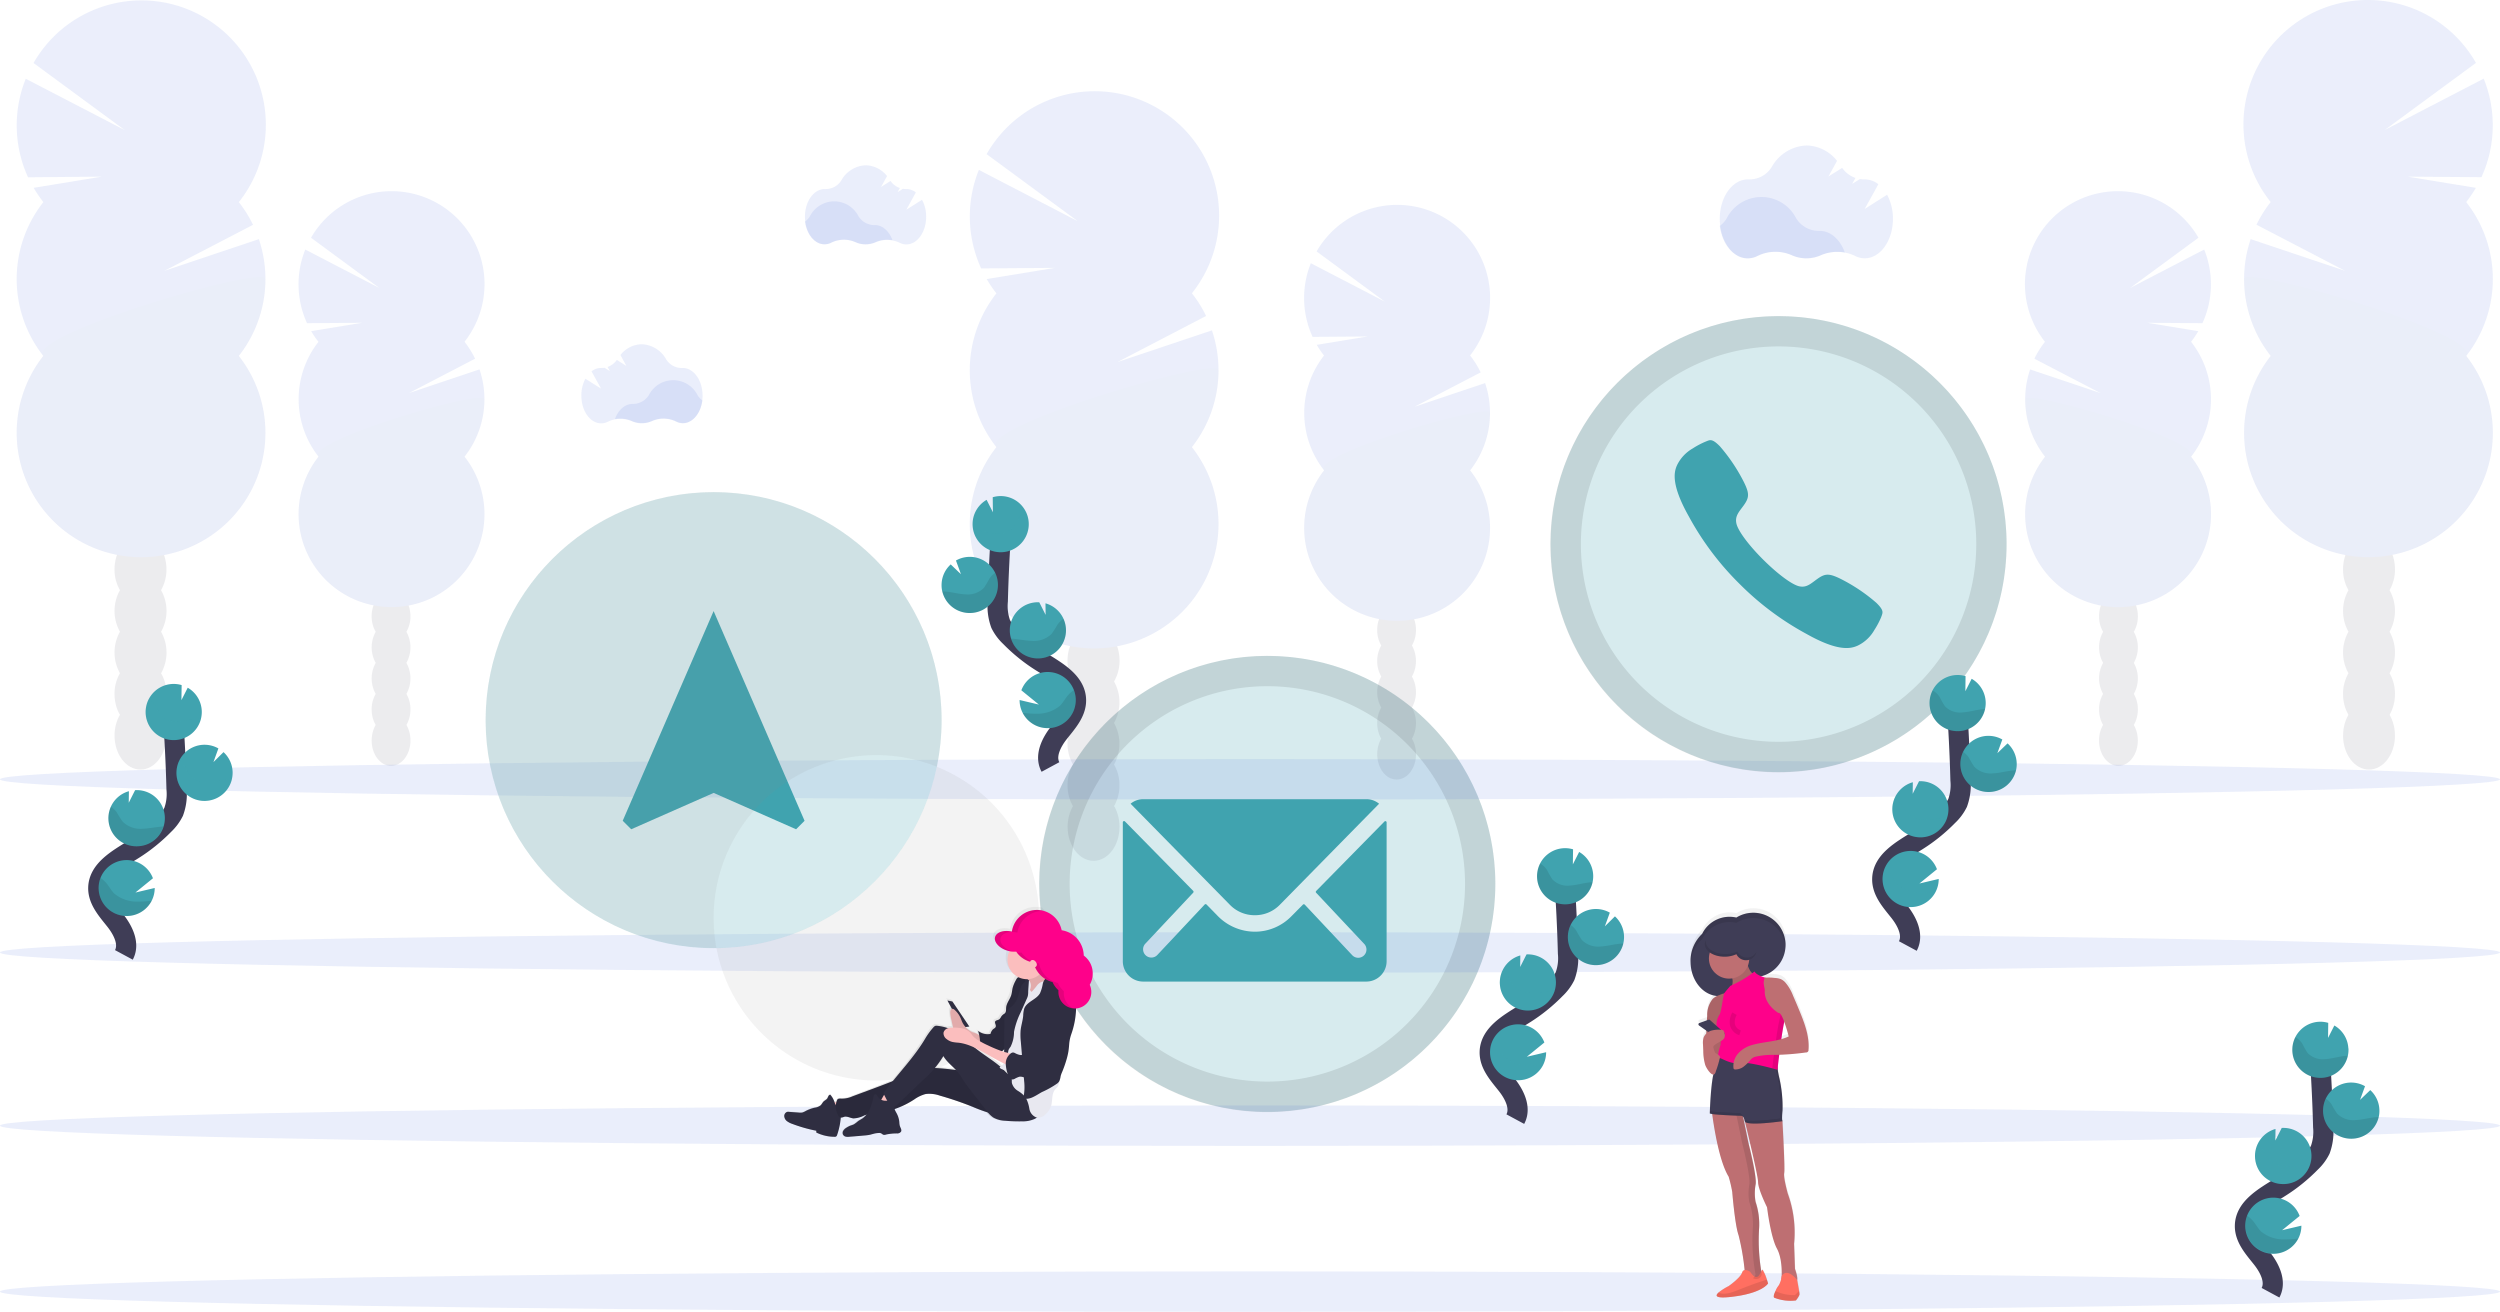 <svg xmlns="http://www.w3.org/2000/svg" xmlns:xlink="http://www.w3.org/1999/xlink" width="496" height="260.264" viewBox="0 0 496 260.264">
  <defs>
    <linearGradient id="linear-gradient" x1="0.5" y1="1" x2="0.5" gradientUnits="objectBoundingBox">
      <stop offset="0" stop-color="gray" stop-opacity="0.251"/>
      <stop offset="0.54" stop-color="gray" stop-opacity="0.122"/>
      <stop offset="1" stop-color="gray" stop-opacity="0.102"/>
    </linearGradient>
    <linearGradient id="linear-gradient-2" x1="0.5" y1="1" x2="0.5" y2="-0.001" xlink:href="#linear-gradient"/>
  </defs>
  <g id="contact_us" transform="translate(0 0.359)">
    <circle id="Ellipse_956" data-name="Ellipse 956" cx="45.237" cy="45.237" r="45.237" transform="translate(206.202 129.768)" fill="#79bcc4" opacity="0.3"/>
    <path id="Path_19213" data-name="Path 19213" d="M776.958,300.86a45.255,45.255,0,1,0,45.233,45.24A45.256,45.256,0,0,0,776.958,300.86Zm0,84.456a39.223,39.223,0,1,1,39.223-39.223,39.223,39.223,0,0,1-39.223,39.223Z" transform="translate(-525.518 -171.088)" opacity="0.1"/>
    <g id="Group_10320" data-name="Group 10320" transform="translate(192.403 17.743)" opacity="0.1">
      <ellipse id="Ellipse_924" data-name="Ellipse 924" cx="5.15" cy="6.743" rx="5.15" ry="6.743" transform="translate(19.41 139.196)" fill="#3f3d56"/>
      <path id="Path_19086" data-name="Path 19086" d="M529.245,447.856a8.146,8.146,0,0,0,1.077-4.123c0-3.725-2.308-6.743-5.155-6.743S520,440.018,520,443.742a8.146,8.146,0,0,0,1.077,4.123,8.422,8.422,0,0,0,0,8.241,8.422,8.422,0,0,0,0,8.241A8.119,8.119,0,0,0,520,468.47c0,3.72,2.308,6.743,5.15,6.743s5.155-3.023,5.155-6.743a8.12,8.12,0,0,0-1.077-4.123,8.422,8.422,0,0,0,0-8.241,8.422,8.422,0,0,0,0-8.241Z" transform="translate(-500.607 -330.767)" fill="#3f3d56"/>
      <ellipse id="Ellipse_925" data-name="Ellipse 925" cx="5.15" cy="6.743" rx="5.15" ry="6.743" transform="translate(19.41 97.991)" fill="#3f3d56"/>
      <ellipse id="Ellipse_926" data-name="Ellipse 926" cx="5.15" cy="6.743" rx="5.15" ry="6.743" transform="translate(19.41 89.75)" fill="#3f3d56"/>
      <path id="Path_19087" data-name="Path 19087" d="M482.431,242.362a24.021,24.021,0,0,1-1.919-2.824l13.531-2.222-14.636.109a24.719,24.719,0,0,1-.453-19.55l19.636,10.187-18.1-13.314a24.678,24.678,0,1,1,40.73,27.606,24.686,24.686,0,0,1,2.815,4.5L506.461,256l18.731-6.286a24.678,24.678,0,0,1-3.978,23.171,24.673,24.673,0,1,1-38.784,0,24.673,24.673,0,0,1,0-30.511Z" transform="translate(-477.149 -202.271)" fill="#2f55d4"/>
      <path id="Path_19088" data-name="Path 19088" d="M526.5,324.13a24.56,24.56,0,0,1-5.281,15.256,24.673,24.673,0,1,1-38.784,0C479.123,335.186,526.5,321.36,526.5,324.13Z" transform="translate(-477.149 -268.783)" opacity="0.1"/>
    </g>
    <g id="Group_10321" data-name="Group 10321" transform="translate(258.735 40.295)" opacity="0.1">
      <ellipse id="Ellipse_927" data-name="Ellipse 927" cx="3.851" cy="5.037" rx="3.851" ry="5.037" transform="translate(14.504 103.932)" fill="#3f3d56"/>
      <path id="Path_19089" data-name="Path 19089" d="M662.656,435.439a6.077,6.077,0,0,0,.8-3.077c0-2.783-1.724-5.041-3.847-5.041s-3.851,2.263-3.851,5.041a6.033,6.033,0,0,0,.806,3.077,6.291,6.291,0,0,0,0,6.159,6.291,6.291,0,0,0,0,6.159,6.032,6.032,0,0,0-.805,3.077c0,2.783,1.724,5.041,3.851,5.041s3.847-2.263,3.847-5.041a6.077,6.077,0,0,0-.8-3.077,6.336,6.336,0,0,0,0-6.159A6.336,6.336,0,0,0,662.656,435.439Z" transform="translate(-641.26 -348.025)" fill="#3f3d56"/>
      <ellipse id="Ellipse_928" data-name="Ellipse 928" cx="3.851" cy="5.037" rx="3.851" ry="5.037" transform="translate(14.504 73.14)" fill="#3f3d56"/>
      <ellipse id="Ellipse_929" data-name="Ellipse 929" cx="3.851" cy="5.037" rx="3.851" ry="5.037" transform="translate(14.504 66.981)" fill="#3f3d56"/>
      <path id="Path_19090" data-name="Path 19090" d="M627.666,281.975a17.652,17.652,0,0,1-1.435-2.109l10.115-1.661-10.938.081a18.482,18.482,0,0,1-.353-14.613l14.676,7.617L626.2,261.334a18.442,18.442,0,1,1,30.452,20.637,18.644,18.644,0,0,1,2.1,3.363l-13.124,6.82,14-4.7a18.446,18.446,0,0,1-2.973,17.315,18.437,18.437,0,1,1-28.964,0,18.437,18.437,0,0,1,0-22.8Z" transform="translate(-623.72 -252.103)" fill="#2f55d4"/>
      <path id="Path_19091" data-name="Path 19091" d="M660.6,342.972a18.36,18.36,0,0,1-3.946,11.4,18.437,18.437,0,1,1-28.964,0C625.215,351.235,660.6,340.9,660.6,342.972Z" transform="translate(-623.731 -301.7)" opacity="0.1"/>
    </g>
    <g id="Group_10322" data-name="Group 10322" transform="translate(445.106 -0.359)" opacity="0.1">
      <ellipse id="Ellipse_930" data-name="Ellipse 930" cx="5.15" cy="6.743" rx="5.15" ry="6.743" transform="translate(19.758 139.196)" fill="#3f3d56"/>
      <path id="Path_19092" data-name="Path 19092" d="M1080.267,407.856a8.146,8.146,0,0,1-1.077-4.123c0-3.725,2.308-6.743,5.155-6.743s5.15,3.019,5.15,6.743a8.145,8.145,0,0,1-1.077,4.123,8.422,8.422,0,0,1,0,8.241,8.422,8.422,0,0,1,0,8.241,8.119,8.119,0,0,1,1.077,4.123c0,3.72-2.308,6.743-5.15,6.743s-5.155-3.023-5.155-6.743a8.119,8.119,0,0,1,1.077-4.123,8.422,8.422,0,0,1,0-8.241A8.422,8.422,0,0,1,1080.267,407.856Z" transform="translate(-1059.436 -290.767)" fill="#3f3d56"/>
      <ellipse id="Ellipse_931" data-name="Ellipse 931" cx="5.15" cy="6.743" rx="5.15" ry="6.743" transform="translate(19.758 97.991)" fill="#3f3d56"/>
      <ellipse id="Ellipse_932" data-name="Ellipse 932" cx="5.15" cy="6.743" rx="5.15" ry="6.743" transform="translate(19.758 89.75)" fill="#3f3d56"/>
      <path id="Path_19093" data-name="Path 19093" d="M1079.728,202.363a24.013,24.013,0,0,0,1.919-2.824l-13.531-2.222,14.636.109a24.719,24.719,0,0,0,.452-19.55l-19.636,10.187,18.1-13.314a24.678,24.678,0,1,0-40.73,27.606,24.685,24.685,0,0,0-2.815,4.5L1055.7,216l-18.731-6.286a24.677,24.677,0,0,0,3.978,23.171,24.673,24.673,0,1,0,38.784,0,24.673,24.673,0,0,0,0-30.511Z" transform="translate(-1035.541 -162.271)" fill="#2f55d4"/>
      <path id="Path_19094" data-name="Path 19094" d="M1035.81,284.13a24.56,24.56,0,0,0,5.281,15.256,24.673,24.673,0,1,0,38.784,0C1083.183,295.186,1035.81,281.36,1035.81,284.13Z" transform="translate(-1035.688 -228.783)" opacity="0.1"/>
    </g>
    <g id="Group_10323" data-name="Group 10323" transform="translate(401.758 37.58)" opacity="0.1">
      <ellipse id="Ellipse_933" data-name="Ellipse 933" cx="3.851" cy="5.037" rx="3.851" ry="5.037" transform="translate(14.687 103.932)" fill="#3f3d56"/>
      <path id="Path_19095" data-name="Path 19095" d="M973.031,429.439a6.077,6.077,0,0,1-.8-3.077c0-2.783,1.724-5.041,3.847-5.041s3.851,2.263,3.851,5.041a6.033,6.033,0,0,1-.806,3.077,6.29,6.29,0,0,1,0,6.159,6.29,6.29,0,0,1,0,6.159,6.033,6.033,0,0,1,.806,3.077c0,2.783-1.724,5.042-3.851,5.042s-3.847-2.263-3.847-5.042a6.077,6.077,0,0,1,.8-3.077,6.336,6.336,0,0,1,0-6.159A6.336,6.336,0,0,1,973.031,429.439Z" transform="translate(-957.534 -342.025)" fill="#3f3d56"/>
      <ellipse id="Ellipse_934" data-name="Ellipse 934" cx="3.851" cy="5.037" rx="3.851" ry="5.037" transform="translate(14.687 73.141)" fill="#3f3d56"/>
      <ellipse id="Ellipse_935" data-name="Ellipse 935" cx="3.851" cy="5.037" rx="3.851" ry="5.037" transform="translate(14.687 66.981)" fill="#3f3d56"/>
      <path id="Path_19096" data-name="Path 19096" d="M972.7,275.975a17.655,17.655,0,0,0,1.435-2.109l-10.115-1.661,10.938.081a18.482,18.482,0,0,0,.353-14.613l-14.676,7.617,13.536-9.956a18.442,18.442,0,1,0-30.452,20.636,18.644,18.644,0,0,0-2.1,3.362l13.124,6.82-13.97-4.693a18.446,18.446,0,0,0,2.973,17.315,18.437,18.437,0,1,0,28.963,0,18.437,18.437,0,0,0,0-22.8Z" transform="translate(-939.756 -246.103)" fill="#2f55d4"/>
      <path id="Path_19097" data-name="Path 19097" d="M939.789,336.972a18.36,18.36,0,0,0,3.946,11.4,18.437,18.437,0,1,0,28.963,0C975.178,345.235,939.789,334.9,939.789,336.972Z" transform="translate(-939.769 -295.7)" opacity="0.1"/>
    </g>
    <g id="Group_10324" data-name="Group 10324" transform="translate(3.308 -0.283)" opacity="0.1">
      <ellipse id="Ellipse_936" data-name="Ellipse 936" cx="5.15" cy="6.743" rx="5.15" ry="6.743" transform="translate(19.415 139.12)" fill="#3f3d56"/>
      <path id="Path_19098" data-name="Path 19098" d="M111.432,407.856a8.146,8.146,0,0,0,1.077-4.123c0-3.725-2.308-6.743-5.15-6.743s-5.15,3.019-5.15,6.743a8.146,8.146,0,0,0,1.073,4.123,8.449,8.449,0,0,0,0,8.241,8.449,8.449,0,0,0,0,8.241,8.114,8.114,0,0,0-1.073,4.123c0,3.72,2.3,6.743,5.15,6.743s5.164-3.014,5.164-6.734a8.119,8.119,0,0,0-1.077-4.123,8.422,8.422,0,0,0,0-8.241,8.422,8.422,0,0,0,0-8.241Z" transform="translate(-82.794 -290.843)" fill="#3f3d56"/>
      <ellipse id="Ellipse_937" data-name="Ellipse 937" cx="5.15" cy="6.743" rx="5.15" ry="6.743" transform="translate(19.415 97.915)" fill="#3f3d56"/>
      <ellipse id="Ellipse_938" data-name="Ellipse 938" cx="5.15" cy="6.743" rx="5.15" ry="6.743" transform="translate(19.415 89.674)" fill="#3f3d56"/>
      <path id="Path_19099" data-name="Path 19099" d="M64.6,202.454a24.585,24.585,0,0,1-1.919-2.824l13.536-2.222-14.649.131a24.719,24.719,0,0,1-.453-19.55l19.641,10.187-18.1-13.314a24.673,24.673,0,1,1,40.73,27.606,24.682,24.682,0,0,1,2.815,4.5l-17.577,9.128,18.736-6.286a24.7,24.7,0,0,1-3.982,23.171,24.673,24.673,0,1,1-38.784,0,24.673,24.673,0,0,1,0-30.511Z" transform="translate(-59.309 -162.439)" fill="#2f55d4"/>
      <path id="Path_19100" data-name="Path 19100" d="M108.656,284.13a24.56,24.56,0,0,1-5.281,15.256,24.673,24.673,0,1,1-38.784,0C61.283,295.186,108.656,281.36,108.656,284.13Z" transform="translate(-59.309 -228.859)" opacity="0.1"/>
    </g>
    <g id="Group_10325" data-name="Group 10325" transform="translate(59.231 37.58)" opacity="0.1">
      <ellipse id="Ellipse_939" data-name="Ellipse 939" cx="3.851" cy="5.037" rx="3.851" ry="5.037" transform="translate(14.504 103.932)" fill="#3f3d56"/>
      <path id="Path_19101" data-name="Path 19101" d="M221.827,429.439a6.078,6.078,0,0,0,.8-3.077c0-2.783-1.72-5.041-3.847-5.041s-3.851,2.263-3.851,5.041a6.078,6.078,0,0,0,.806,3.077,6.291,6.291,0,0,0,0,6.159,6.291,6.291,0,0,0,0,6.159,6.078,6.078,0,0,0-.806,3.077c0,2.783,1.724,5.041,3.851,5.041s3.847-2.263,3.847-5.042a6.078,6.078,0,0,0-.8-3.077,6.336,6.336,0,0,0,0-6.159,6.336,6.336,0,0,0,0-6.159Z" transform="translate(-200.425 -342.025)" fill="#3f3d56"/>
      <ellipse id="Ellipse_940" data-name="Ellipse 940" cx="3.851" cy="5.037" rx="3.851" ry="5.037" transform="translate(14.504 73.141)" fill="#3f3d56"/>
      <ellipse id="Ellipse_941" data-name="Ellipse 941" cx="3.851" cy="5.037" rx="3.851" ry="5.037" transform="translate(14.504 66.981)" fill="#3f3d56"/>
      <path id="Path_19102" data-name="Path 19102" d="M186.826,275.975a18.2,18.2,0,0,1-1.435-2.109l10.115-1.661-10.938.081a18.482,18.482,0,0,1-.353-14.613l14.676,7.616-13.536-9.956a18.442,18.442,0,1,1,30.452,20.636,18.156,18.156,0,0,1,2.1,3.362l-13.124,6.82,14-4.7a18.446,18.446,0,0,1-2.973,17.315,18.437,18.437,0,1,1-28.964,0,18.437,18.437,0,0,1,0-22.8Z" transform="translate(-182.88 -246.103)" fill="#2f55d4"/>
      <path id="Path_19103" data-name="Path 19103" d="M219.765,336.972a18.36,18.36,0,0,1-3.946,11.4,18.437,18.437,0,1,1-28.963,0C184.366,345.235,219.765,334.9,219.765,336.972Z" transform="translate(-182.891 -295.7)" opacity="0.1"/>
    </g>
    <ellipse id="Ellipse_942" data-name="Ellipse 942" cx="248" cy="4.01" rx="248" ry="4.01" transform="translate(0 218.962)" fill="#2f55d4" opacity="0.1"/>
    <ellipse id="Ellipse_943" data-name="Ellipse 943" cx="248" cy="4.01" rx="248" ry="4.01" transform="translate(0 251.886)" fill="#2f55d4" opacity="0.1"/>
    <ellipse id="Ellipse_944" data-name="Ellipse 944" cx="248" cy="4.01" rx="248" ry="4.01" transform="translate(0 150.251)" fill="#2f55d4" opacity="0.1"/>
    <ellipse id="Ellipse_945" data-name="Ellipse 945" cx="248" cy="4.01" rx="248" ry="4.01" transform="translate(0 184.604)" fill="#2f55d4" opacity="0.1"/>
    <path id="Path_19104" data-name="Path 19104" d="M830.774,259.664a8.281,8.281,0,0,0-4.8.525,7.083,7.083,0,0,1-5.766,0,8.092,8.092,0,0,0-6.788.131,4.181,4.181,0,0,1-1.951.489c-2.752,0-5.037-2.77-5.512-6.422a5.376,5.376,0,0,0,1.358-1.48,7.724,7.724,0,0,1,13.789-.05,5.286,5.286,0,0,0,4.566,2.507h.072C827.959,255.342,829.855,257.1,830.774,259.664Z" transform="translate(-464.752 -209.912)" fill="#2f55d4" opacity="0.1"/>
    <path id="Path_19105" data-name="Path 19105" d="M839.139,235.831l-4.444,2.815,2.715-4.906a4.39,4.39,0,0,0-2.688-.955h-.072a5.138,5.138,0,0,1-.905-.068l-1.53.955.647-1.177a5.335,5.335,0,0,1-2.638-2l-2.715,1.711,1.7-3.1a7.886,7.886,0,0,0-6.037-3.05,8.281,8.281,0,0,0-6.915,4.263,5.164,5.164,0,0,1-4.566,2.462h-.149c-3.1,0-5.6,3.507-5.6,7.834s2.507,7.838,5.6,7.838a4.25,4.25,0,0,0,1.951-.489,8.083,8.083,0,0,1,6.788-.136,7.037,7.037,0,0,0,5.766,0,8.11,8.11,0,0,1,6.725.131,4.209,4.209,0,0,0,1.928.48c3.1,0,5.6-3.512,5.6-7.838A9.925,9.925,0,0,0,839.139,235.831Z" transform="translate(-464.741 -197.551)" fill="#2f55d4" opacity="0.1"/>
    <path id="Path_19106" data-name="Path 19106" d="M422.26,258.256a5.811,5.811,0,0,0-3.362.367,4.942,4.942,0,0,1-4.032,0,5.648,5.648,0,0,0-4.747.1,3,3,0,0,1-1.358.339c-1.923,0-3.525-1.937-3.86-4.494a3.766,3.766,0,0,0,.964-1.036,5.408,5.408,0,0,1,9.653-.036,3.707,3.707,0,0,0,3.2,1.756h.05C420.287,255.238,421.613,256.468,422.26,258.256Z" transform="translate(-245.193 -210.952)" fill="#2f55d4" opacity="0.1"/>
    <path id="Path_19107" data-name="Path 19107" d="M428.11,241.583,425,243.556l1.887-3.435a3.055,3.055,0,0,0-1.878-.67h-.054a3.39,3.39,0,0,1-.643-.05l-1.054.67.453-.824a3.756,3.756,0,0,1-1.846-1.4l-1.887,1.195,1.195-2.163a5.526,5.526,0,0,0-4.227-2.141,5.789,5.789,0,0,0-4.838,2.987,3.62,3.62,0,0,1-3.2,1.724h-.1c-2.168,0-3.924,2.453-3.924,5.485s1.756,5.485,3.924,5.485a2.942,2.942,0,0,0,1.358-.344,5.657,5.657,0,0,1,4.743-.091,4.861,4.861,0,0,0,4.037.027,5.675,5.675,0,0,1,4.707.09,2.933,2.933,0,0,0,1.358.335c2.163,0,3.919-2.457,3.919-5.485A6.938,6.938,0,0,0,428.11,241.583Z" transform="translate(-245.182 -202.303)" fill="#2f55d4" opacity="0.1"/>
    <path id="Path_19108" data-name="Path 19108" d="M321.59,336.666a5.8,5.8,0,0,1,3.358.367,4.951,4.951,0,0,0,4.037,0,5.666,5.666,0,0,1,4.747.091,2.927,2.927,0,0,0,1.358.344c1.923,0,3.525-1.941,3.856-4.5a3.688,3.688,0,0,1-.959-1.036,5.413,5.413,0,0,0-9.658-.032,3.707,3.707,0,0,1-3.2,1.756h-.05C323.559,333.666,322.228,334.892,321.59,336.666Z" transform="translate(-199.586 -253.878)" fill="#2f55d4" opacity="0.1"/>
    <path id="Path_19109" data-name="Path 19109" d="M307.66,320.028,310.773,322l-1.892-3.43a3.073,3.073,0,0,1,1.883-.674h.05a3.854,3.854,0,0,0,.647-.045l1.054.665-.453-.819a3.752,3.752,0,0,0,1.842-1.4l1.887,1.195-1.177-2.168a5.521,5.521,0,0,1,4.227-2.136,5.794,5.794,0,0,1,4.838,2.987,3.621,3.621,0,0,0,3.2,1.724h.109c2.163,0,3.919,2.457,3.919,5.485s-1.756,5.485-3.919,5.485a2.938,2.938,0,0,1-1.358-.339,5.648,5.648,0,0,0-4.747-.1,4.915,4.915,0,0,1-2.027.453,4.978,4.978,0,0,1-2.009-.425,5.666,5.666,0,0,0-4.7.09,2.932,2.932,0,0,1-1.358.335c-2.168,0-3.924-2.453-3.924-5.485a6.988,6.988,0,0,1,.8-3.376Z" transform="translate(-191.52 -245.25)" fill="#2f55d4" opacity="0.1"/>
    <path id="Path_19110" data-name="Path 19110" d="M710.167,594.6c1.181-2.19-.158-4.87-1.7-6.82s-3.421-3.983-3.381-6.467c.059-3.571,3.851-5.684,6.879-7.576a33.625,33.625,0,0,0,6.177-4.978,9.109,9.109,0,0,0,1.9-2.543,10.287,10.287,0,0,0,.57-4.526q-.195-7.644-.756-15.278" transform="translate(-409.53 -372.925)" fill="none" stroke="#3f3d56" stroke-miterlimit="10" stroke-width="4"/>
    <path id="Path_19111" data-name="Path 19111" d="M736.979,539.422a5.571,5.571,0,0,0-2.783-4.566l-1.249,2.466.041-2.987a5.571,5.571,0,1,0,3.992,5.087Z" transform="translate(-420.892 -366.19)" fill="#40a3af"/>
    <path id="Path_19112" data-name="Path 19112" d="M715.758,619.406a5.571,5.571,0,0,1-10.517-2.263,5.431,5.431,0,0,1,.362-2.263,5.575,5.575,0,0,1,10.409.059l-3.48,2.833,3.829-.905A5.539,5.539,0,0,1,715.758,619.406Z" transform="translate(-409.609 -408.467)" fill="#40a3af"/>
    <path id="Path_19113" data-name="Path 19113" d="M715.353,591.8a5.571,5.571,0,0,1-1.765-10.929l-.032,2.294,1.263-2.5h0a5.572,5.572,0,0,1,.521,11.133Z" transform="translate(-411.956 -391.673)" fill="#40a3af"/>
    <path id="Path_19114" data-name="Path 19114" d="M745.213,571.911a5.571,5.571,0,1,1,2.462-10.409l-.982,2.715,2-1.982a5.571,5.571,0,0,1-3.5,9.671Z" transform="translate(-428.289 -380.79)" fill="#40a3af"/>
    <path id="Path_19115" data-name="Path 19115" d="M736.217,544.6c-1.285.14-2.534.539-3.829.62a4.143,4.143,0,0,1-3.521-1.231,17.865,17.865,0,0,1-1.032-1.81,3.965,3.965,0,0,0-1.4-1.321,5.571,5.571,0,1,0,10.409,3.7C736.638,544.566,736.426,544.58,736.217,544.6Z" transform="translate(-420.882 -369.887)" opacity="0.1"/>
    <path id="Path_19116" data-name="Path 19116" d="M745.242,575.767a5.571,5.571,0,0,1-5.3-7.947,4.123,4.123,0,0,1,1.118,1.122,18.88,18.88,0,0,0,1.1,1.842,4.545,4.545,0,0,0,3.7,1.29c1.344-.068,2.643-.453,3.982-.566.186,0,.371-.027.561-.032A5.571,5.571,0,0,1,745.242,575.767Z" transform="translate(-428.318 -384.646)" opacity="0.1"/>
    <path id="Path_19117" data-name="Path 19117" d="M715.356,595.783a5.571,5.571,0,0,1-5.345-7.843,4.526,4.526,0,0,1,1.181,1.131,18.654,18.654,0,0,0,1.208,1.878,5.045,5.045,0,0,0,3.942,1.358c1.421-.059,2.715-.367,4.073-.453a5.58,5.58,0,0,1-5.06,3.928Z" transform="translate(-411.958 -395.66)" fill="#40a3af" opacity="0.1"/>
    <path id="Path_19118" data-name="Path 19118" d="M715.758,623.7a5.571,5.571,0,0,1-10.517-2.263,5.431,5.431,0,0,1,.362-2.263,5.562,5.562,0,0,1,1.222,1.091c.529.643.878,1.358,1.493,1.978a6.962,6.962,0,0,0,4.612,1.62,23.4,23.4,0,0,0,2.828-.163Z" transform="translate(-409.609 -412.757)" fill="#40a3af" opacity="0.1"/>
    <path id="Path_19119" data-name="Path 19119" d="M100.167,522.6c1.181-2.19-.158-4.869-1.7-6.82s-3.421-3.992-3.381-6.467c.059-3.571,3.851-5.684,6.879-7.576a33.625,33.625,0,0,0,6.177-4.978,9.111,9.111,0,0,0,1.9-2.543,10.286,10.286,0,0,0,.57-4.526q-.2-7.644-.756-15.278" transform="translate(-75.589 -333.509)" fill="none" stroke="#3f3d56" stroke-miterlimit="10" stroke-width="4"/>
    <path id="Path_19120" data-name="Path 19120" d="M126.979,467.422a5.571,5.571,0,0,0-2.783-4.566l-1.249,2.466.041-2.987a5.571,5.571,0,1,0,3.992,5.087Z" transform="translate(-86.951 -326.774)" fill="#40a3af"/>
    <path id="Path_19121" data-name="Path 19121" d="M105.758,547.406a5.571,5.571,0,0,1-10.517-2.263,5.431,5.431,0,0,1,.362-2.263,5.575,5.575,0,0,1,10.409.059l-3.48,2.833,3.829-.905A5.539,5.539,0,0,1,105.758,547.406Z" transform="translate(-75.667 -369.051)" fill="#40a3af"/>
    <path id="Path_19122" data-name="Path 19122" d="M105.353,519.8a5.571,5.571,0,0,1-1.765-10.929l-.032,2.294,1.263-2.5h0a5.573,5.573,0,1,1,.52,11.133Z" transform="translate(-78.014 -352.257)" fill="#40a3af"/>
    <path id="Path_19123" data-name="Path 19123" d="M135.213,499.911a5.571,5.571,0,1,1,2.462-10.409l-.982,2.715,2-1.982a5.571,5.571,0,0,1-3.5,9.671Z" transform="translate(-94.347 -341.374)" fill="#40a3af"/>
    <path id="Path_19124" data-name="Path 19124" d="M126.217,472.6c-1.285.14-2.534.539-3.829.62a4.142,4.142,0,0,1-3.521-1.231,17.864,17.864,0,0,1-1.032-1.81,3.964,3.964,0,0,0-1.4-1.321,5.571,5.571,0,1,0,10.409,3.7C126.638,472.566,126.426,472.58,126.217,472.6Z" transform="translate(-86.94 -330.471)" fill="#40a3af" opacity="0.1"/>
    <path id="Path_19125" data-name="Path 19125" d="M135.242,503.767a5.571,5.571,0,0,1-5.3-7.947,4.123,4.123,0,0,1,1.118,1.122,18.882,18.882,0,0,0,1.1,1.842,4.545,4.545,0,0,0,3.7,1.29c1.344-.068,2.643-.453,3.982-.566.186,0,.371-.027.561-.032A5.571,5.571,0,0,1,135.242,503.767Z" transform="translate(-94.377 -345.23)" fill="#40a3af" opacity="0.1"/>
    <path id="Path_19126" data-name="Path 19126" d="M105.356,523.783a5.571,5.571,0,0,1-5.345-7.843,4.525,4.525,0,0,1,1.181,1.131,18.663,18.663,0,0,0,1.208,1.878,5.045,5.045,0,0,0,3.942,1.358c1.421-.059,2.715-.367,4.073-.453A5.58,5.58,0,0,1,105.356,523.783Z" transform="translate(-78.017 -356.244)" opacity="0.1"/>
    <path id="Path_19127" data-name="Path 19127" d="M105.758,551.7a5.571,5.571,0,0,1-10.517-2.263,5.431,5.431,0,0,1,.362-2.263,5.563,5.563,0,0,1,1.222,1.091c.529.643.878,1.358,1.493,1.978a6.962,6.962,0,0,0,4.612,1.62A23.4,23.4,0,0,0,105.758,551.7Z" transform="translate(-75.667 -373.341)" opacity="0.1"/>
    <path id="Path_19128" data-name="Path 19128" d="M499.867,440.239c-1.181-2.186.158-4.865,1.7-6.815s3.417-3.982,3.376-6.467c-.054-3.575-3.847-5.684-6.879-7.576a33.49,33.49,0,0,1-6.173-4.978,8.951,8.951,0,0,1-1.9-2.539,10.429,10.429,0,0,1-.57-4.526q.2-7.644.756-15.278" transform="translate(-291.457 -288.427)" fill="none" stroke="#3f3d56" stroke-miterlimit="10" stroke-width="4"/>
    <path id="Path_19129" data-name="Path 19129" d="M478.383,385.062a5.567,5.567,0,0,1,2.779-4.566l1.249,2.466-.036-2.987a5.71,5.71,0,0,1,1.833-.222,5.571,5.571,0,1,1-5.824,5.308Z" transform="translate(-285.418 -281.687)" fill="#40a3af"/>
    <path id="Path_19130" data-name="Path 19130" d="M499.6,464.991a5.571,5.571,0,1,0-.267-4.485l3.48,2.833-3.829-.905A5.54,5.54,0,0,0,499.6,464.991Z" transform="translate(-296.697 -323.909)" fill="#40a3af"/>
    <path id="Path_19131" data-name="Path 19131" d="M500,437.435a5.571,5.571,0,0,0,1.77-10.929l.027,2.294-1.263-2.5h0a5.571,5.571,0,0,0-5.838,5.29,5.5,5.5,0,0,0,.24,1.9A5.566,5.566,0,0,0,500,437.435Z" transform="translate(-294.346 -307.168)" fill="#40a3af"/>
    <path id="Path_19132" data-name="Path 19132" d="M470.1,417.531a5.571,5.571,0,1,0-2.466-10.409l.987,2.715-2.027-1.941a5.526,5.526,0,0,0-1.81,3.847,5.389,5.389,0,0,0,.14,1.534,5.566,5.566,0,0,0,5.177,4.254Z" transform="translate(-277.971 -296.275)" fill="#40a3af"/>
    <path id="Path_19133" data-name="Path 19133" d="M479.294,390.243c1.285.14,2.534.539,3.824.62a4.161,4.161,0,0,0,3.525-1.231,17.834,17.834,0,0,0,1.027-1.81,3.978,3.978,0,0,1,1.407-1.321,5.571,5.571,0,1,1-10.409,3.7C478.874,390.2,479.082,390.22,479.294,390.243Z" transform="translate(-285.578 -285.383)" fill="#40a3af" opacity="0.1"/>
    <path id="Path_19134" data-name="Path 19134" d="M470.294,421.387a5.575,5.575,0,0,0,5.3-7.947,4.143,4.143,0,0,0-1.122,1.122,18.875,18.875,0,0,1-1.1,1.842,4.53,4.53,0,0,1-3.693,1.29c-1.344-.068-2.643-.453-3.982-.566-.186,0-.376-.027-.561-.032A5.566,5.566,0,0,0,470.294,421.387Z" transform="translate(-278.166 -300.131)" opacity="0.1"/>
    <path id="Path_19135" data-name="Path 19135" d="M500.3,441.423a5.566,5.566,0,0,0,5.345-7.843,4.448,4.448,0,0,0-1.177,1.131,18.67,18.67,0,0,1-1.208,1.878,5.055,5.055,0,0,1-3.946,1.358c-1.426-.059-2.715-.367-4.073-.453a5.567,5.567,0,0,0,5.06,3.928Z" transform="translate(-294.65 -311.157)" opacity="0.1"/>
    <path id="Path_19136" data-name="Path 19136" d="M500.34,469.336a5.571,5.571,0,0,0,10.16-4.526,5.349,5.349,0,0,0-1.222,1.091c-.529.643-.905,1.358-1.493,1.978a6.974,6.974,0,0,1-4.616,1.62,24.416,24.416,0,0,1-2.828-.163Z" transform="translate(-297.442 -328.253)" opacity="0.1"/>
    <circle id="Ellipse_946" data-name="Ellipse 946" cx="45.237" cy="45.237" r="45.237" transform="translate(307.633 62.356)" fill="#79bcc4" opacity="0.3"/>
    <path id="Path_19137" data-name="Path 19137" d="M826.208,387.534a34.272,34.272,0,0,0-7.241-4.838c-2.168-1.041-2.964-1.023-4.5.086-1.276.905-2.1,1.779-3.571,1.457s-4.372-2.512-7.182-5.313-4.992-5.689-5.3-7.178.548-2.3,1.462-3.575c1.1-1.534,1.136-2.331.086-4.5a34.706,34.706,0,0,0-4.842-7.241c-1.589-1.584-1.932-1.236-2.8-.905a16.2,16.2,0,0,0-2.566,1.358,7.742,7.742,0,0,0-3.077,3.254c-.62,1.321-1.321,3.774,2.285,10.2a56.883,56.883,0,0,0,10,13.337h0a56.965,56.965,0,0,0,13.382,10.02c6.417,3.62,8.875,2.9,10.2,2.285a7.6,7.6,0,0,0,3.249-3.077,15.993,15.993,0,0,0,1.358-2.566C827.443,389.467,827.8,389.114,826.208,387.534Z" transform="translate(-453.918 -268.274)" fill="#40a3af"/>
    <path id="Path_19138" data-name="Path 19138" d="M776.958,300.86a45.255,45.255,0,1,0,45.233,45.24A45.256,45.256,0,0,0,776.958,300.86Zm0,84.456a39.223,39.223,0,1,1,39.223-39.223,39.223,39.223,0,0,1-39.223,39.223Z" transform="translate(-424.088 -238.5)" opacity="0.1"/>
    <path id="Path_19139" data-name="Path 19139" d="M596.143,522.324,582.6,536.1a.244.244,0,0,0,0,.353l9.5,10.106a1.635,1.635,0,1,1-2.313,2.313l-9.454-10.069a.258.258,0,0,0-.362,0l-2.3,2.326a10.124,10.124,0,0,1-7.241,3.046,10.345,10.345,0,0,1-7.368-3.132l-2.213-2.263a.258.258,0,0,0-.362,0l-9.431,10.047a1.635,1.635,0,1,1-2.313-2.313l9.467-10.083a.271.271,0,0,0,0-.353L544.665,522.3a.249.249,0,0,0-.425.176v27.574a4.037,4.037,0,0,0,4.023,4.023h44.292a4.037,4.037,0,0,0,4.023-4.023V522.5a.249.249,0,0,0-.434-.177Z" transform="translate(-321.474 -359.686)" fill="#40a3af"/>
    <path id="Path_19140" data-name="Path 19140" d="M572.283,535.651a6.852,6.852,0,0,0,4.942-2.036l19.727-20.08a3.937,3.937,0,0,0-2.489-.905H550.139a3.91,3.91,0,0,0-2.489.905l19.731,20.08A6.825,6.825,0,0,0,572.283,535.651Z" transform="translate(-323.341 -354.432)" fill="#40a3af"/>
    <circle id="Ellipse_948" data-name="Ellipse 948" cx="45.237" cy="45.237" r="45.237" transform="translate(96.344 97.284)" fill="#79bcc4" opacity="0.3"/>
    <path id="Path_19142" data-name="Path 19142" d="M343.034,430.16,325,471.768l1.684,1.683,16.355-7.214,16.355,7.214,1.684-1.684Z" transform="translate(-201.453 -309.284)" fill="#40a3af"/>
    <path id="Path_19143" data-name="Path 19143" d="M310.078,378a45.229,45.229,0,1,0,.008,0Zm0,84.456a32.281,32.281,0,1,1,0,.018Z" transform="translate(-168.496 -280.73)" fill="#83858b" opacity="0.1"/>
    <path id="Path_19144" data-name="Path 19144" d="M814.8,580.11q-.616-1.5-1.263-3a8.891,8.891,0,0,0-1.543-2.666,2.823,2.823,0,0,0-.905-.679,3.859,3.859,0,0,0-1.181-.235,9.428,9.428,0,0,0-1.856-.05c-.24-.072-.511-.167-.778-.276a6.463,6.463,0,0,0,4.815-6c0-.091,0-.185,0-.276a6.449,6.449,0,0,0-6.422-6.476,6.336,6.336,0,0,0-3.371.964,6.051,6.051,0,0,0-6.788,3.272,7.48,7.48,0,0,0-2.308,5.566c0,.1,0,.195,0,.285.118,3.516,2.39,6.336,5.259,6.621a3.013,3.013,0,0,0-.833.557,5.15,5.15,0,0,0-1.118,3.412l-.068.905-1.521.543a.281.281,0,0,0-.068.493l1.453,1.036v.258a1.13,1.13,0,0,0,.027.294,2.078,2.078,0,0,0-.561.8,3.7,3.7,0,0,0-.131,1.466l.054,1.263a9.919,9.919,0,0,0,.385,2.81c.19.561,1.014,1.914,1.607,1.923a58.548,58.548,0,0,0-.692,7.739c-.068.068.122.131.453.186.326,2.5,1.389,9.5,3.276,12.586a26.55,26.55,0,0,1,.711,3.059s.539,6.657,1.249,8.635a43.962,43.962,0,0,1,1.217,7.042.692.692,0,0,0-.5.516c-.358,1.077-2.675,2.715-2.675,2.715a11.206,11.206,0,0,0-2,1.281c-.729.656-.7,1.249,2.534.878,6.245-.72,7.313-2.715,7.313-2.715s-.1-.335-.249-.769a8.357,8.357,0,0,0-.819-1.932c-.091-.086-.181.059-.29.285a38.748,38.748,0,0,1-.425-8.739,14.176,14.176,0,0,0-.715-5.218,9.881,9.881,0,0,1,0-3.417c.358-1.439-1.426-8.458-1.426-8.458l-1.023-5.168a1.484,1.484,0,0,1,.285.6l.027.1.027.149a.281.281,0,0,0,.072.14c.7,2.9,2.607,10.92,2.607,12.1,0,1.439,1.783,5.037,1.783,5.037s.711,5.938,1.96,8.273a11.994,11.994,0,0,1,.928,5.535h0a5.126,5.126,0,0,1-.57,1.837,4.369,4.369,0,0,0-.674,1.172l-.041.086s-.534,1.082-.177,1.263a8.766,8.766,0,0,0,4.281.539s.715-.905.715-1.258a5.661,5.661,0,0,0-.081-.643c-.131-.851-.376-2.19-.38-2.2a6.178,6.178,0,0,0-.453-2.19l-.181-5.037a23.251,23.251,0,0,0-1.249-10.078s-.905-3.236-.711-4.136-.357-10.436-.357-10.436l-.054-.136a10.3,10.3,0,0,1,.054-2.023,26.872,26.872,0,0,0-.715-6.834,5.931,5.931,0,0,1-.253-1.489c.041-.376.163-1.475.33-2.842a51.092,51.092,0,0,0,5.259-.453.656.656,0,0,0,.453-.181.634.634,0,0,0,.1-.367C816.817,585.251,815.826,582.617,814.8,580.11Zm-3.589,5.707c.186-1.29.385-2.539.584-3.467l.027.081a25.176,25.176,0,0,1,.86,2.851A9.7,9.7,0,0,1,811.21,585.817Z" transform="translate(-457.764 -380.617)" fill="url(#linear-gradient)"/>
    <path id="Path_19145" data-name="Path 19145" d="M802.37,648.253s1.068,9.608,3.381,13.341a25.9,25.9,0,0,1,.71,3.023s.534,6.58,1.245,8.535a47.083,47.083,0,0,1,1.245,7.3s2.489,2.842,3.381.534a37.483,37.483,0,0,1-.534-9.25,13.929,13.929,0,0,0-.71-5.159,9.651,9.651,0,0,1,0-3.376c.353-1.426-1.426-8.359-1.426-8.359L808.24,647.9Z" transform="translate(-462.786 -428.485)" fill="#be6f72"/>
    <path id="Path_19146" data-name="Path 19146" d="M814.786,721.668s-1.068,1.955-7.291,2.666c-3.231.367-3.254-.217-2.525-.869a11.267,11.267,0,0,1,1.991-1.267s2.313-1.6,2.666-2.666,1.6-.177,1.6-.177c1.779,2.666,2.136-.715,2.489-.358a8.027,8.027,0,0,1,.819,1.905C814.687,721.333,814.786,721.668,814.786,721.668Z" transform="translate(-463.998 -467.392)" fill="#ff6f61"/>
    <path id="Path_19147" data-name="Path 19147" d="M814.786,724s-1.068,1.955-7.291,2.666c-3.231.367-3.254-.217-2.525-.869.507.321,1.53.453,3.589-.376,2.964-1.213,5.114-1.914,5.978-2.186C814.687,723.67,814.786,724,814.786,724Z" transform="translate(-463.998 -469.73)" opacity="0.1"/>
    <path id="Path_19148" data-name="Path 19148" d="M817.408,671.732a13.931,13.931,0,0,0-.711-5.159,9.648,9.648,0,0,1,0-3.376c.353-1.426-1.426-8.359-1.426-8.359l-1.421-6.938-1.231.072,1.407,6.865s1.779,6.933,1.426,8.359a9.645,9.645,0,0,0,0,3.376,13.523,13.523,0,0,1,.71,5.159,37.483,37.483,0,0,0,.534,9.25,1.557,1.557,0,0,1-.516.733,1.163,1.163,0,0,0,1.76-.733A37.483,37.483,0,0,1,817.408,671.732Z" transform="translate(-468.398 -428.485)" opacity="0.1"/>
    <path id="Path_19149" data-name="Path 19149" d="M805.578,562.42a6.336,6.336,0,0,0-3.358.955,6.042,6.042,0,0,0-6.788,3.236,7.367,7.367,0,0,0-2.3,5.5c0,3.783,2.548,6.847,5.689,6.847a5.745,5.745,0,0,0,5.155-3.942,6.247,6.247,0,0,0,1.6.208,6.4,6.4,0,1,0,0-12.807Z" transform="translate(-457.726 -381.689)" fill="#3f3d56"/>
    <path id="Path_19150" data-name="Path 19150" d="M823.6,650.65l.534,1.421s.534,9.427.353,10.318.715,4.073.715,4.073a22.768,22.768,0,0,1,1.245,9.956l.177,4.978s.711,1.955.358,2.313-3.037-.317-3.037-.317.357-3.734-.905-6.046-1.955-8.182-1.955-8.182-1.779-3.557-1.779-4.978S816.46,651.2,816.46,651.2Z" transform="translate(-470.5 -429.991)" fill="#be6f72"/>
    <path id="Path_19151" data-name="Path 19151" d="M801.563,636.716s.181-6.4.905-8.359a13.275,13.275,0,0,0,.792-2.838s10.766,1.946,11.658,1.235a15.441,15.441,0,0,0,.358,2.666,25.572,25.572,0,0,1,.71,6.761c-.195,2.136,0,2.132,0,2.132s-7.3,1.068-7.472,0-.71-1.063-.71-1.063S801.21,637.051,801.563,636.716Z" transform="translate(-462.337 -416.233)" fill="#3f3d56"/>
    <g id="Group_10326" data-name="Group 10326" transform="translate(339.226 210.522)" opacity="0.1">
      <path id="Path_19152" data-name="Path 19152" d="M807.449,649.817s-4.5-.122-5.856-.367v.367c-.353.353,6.227.534,6.227.534a.453.453,0,0,1,.244.1C807.825,649.817,807.449,649.817,807.449,649.817Z" transform="translate(-801.58 -639.856)"/>
      <path id="Path_19153" data-name="Path 19153" d="M823.605,630.916a15.441,15.441,0,0,1-.358-2.666.765.765,0,0,1-.3.109,8.991,8.991,0,0,0,.3,2.023,28.244,28.244,0,0,1,.711,6.761c-.195,2.136,0,2.132,0,2.132s-5.77.846-7.168.281a2.15,2.15,0,0,0,.054.253c.177,1.068,7.472,0,7.472,0s-.181,0,0-2.132A26.441,26.441,0,0,0,823.605,630.916Z" transform="translate(-809.906 -628.25)"/>
      <path id="Path_19154" data-name="Path 19154" d="M807.449,649.817s-4.5-.122-5.856-.367v.367c-.353.353,6.227.534,6.227.534a.453.453,0,0,1,.244.1C807.825,649.817,807.449,649.817,807.449,649.817Z" transform="translate(-801.58 -639.856)"/>
      <path id="Path_19155" data-name="Path 19155" d="M823.605,630.916a15.441,15.441,0,0,1-.358-2.666.765.765,0,0,1-.3.109,8.991,8.991,0,0,0,.3,2.023,28.244,28.244,0,0,1,.711,6.761c-.195,2.136,0,2.132,0,2.132s-5.77.846-7.168.281a2.15,2.15,0,0,0,.054.253c.177,1.068,7.472,0,7.472,0s-.181,0,0-2.132A26.441,26.441,0,0,0,823.605,630.916Z" transform="translate(-809.906 -628.25)"/>
    </g>
    <path id="Path_19156" data-name="Path 19156" d="M814.269,584.968a2.358,2.358,0,0,0,.679.878,1.522,1.522,0,0,0,.638.276c-.4.231-.833.4-1.231.634a21.87,21.87,0,0,0-1.81,1.358,3.684,3.684,0,0,1-2.077.806,2.543,2.543,0,0,0,.29-2.53,2.363,2.363,0,0,1-.317-.878,1.577,1.577,0,0,1,.873-1.177c.339-.231.688-.453,1.041-.674.276-.172.692-.534,1.041-.521s.389.321.453.638A5.017,5.017,0,0,0,814.269,584.968Z" transform="translate(-467.204 -393.032)" fill="#be6f72"/>
    <path id="Path_19157" data-name="Path 19157" d="M814.269,584.968a2.358,2.358,0,0,0,.679.878,1.522,1.522,0,0,0,.638.276c-.4.231-.833.4-1.231.634a21.87,21.87,0,0,0-1.81,1.358,3.684,3.684,0,0,1-2.077.806,2.543,2.543,0,0,0,.29-2.53,2.363,2.363,0,0,1-.317-.878,1.577,1.577,0,0,1,.873-1.177c.339-.231.688-.453,1.041-.674.276-.172.692-.534,1.041-.521s.389.321.453.638A5.017,5.017,0,0,0,814.269,584.968Z" transform="translate(-467.204 -393.032)" opacity="0.1"/>
    <circle id="Ellipse_949" data-name="Ellipse 949" cx="4.091" cy="4.091" r="4.091" transform="translate(347.141 194.248)" fill="#be6f72"/>
    <path id="Path_19158" data-name="Path 19158" d="M834.709,724.522c0,.357-.71,1.245-.71,1.245a8.807,8.807,0,0,1-4.268-.534c-.357-.176.177-1.245.177-1.245l.041-.086a4.319,4.319,0,0,1,.674-1.159,5.064,5.064,0,0,0,.566-1.81c1.1-1.81,3.064.783,3.064.783s.249,1.358.38,2.181A6.175,6.175,0,0,1,834.709,724.522Z" transform="translate(-477.698 -468.116)" fill="#ff6f61"/>
    <path id="Path_19159" data-name="Path 19159" d="M834.709,728.874c0,.357-.71,1.245-.71,1.245a8.808,8.808,0,0,1-4.268-.534c-.357-.177.177-1.245.177-1.245l.041-.086a8.6,8.6,0,0,0,3.874.8l.81-.81C834.677,728.543,834.709,728.783,834.709,728.874Z" transform="translate(-477.698 -472.467)" opacity="0.1"/>
    <circle id="Ellipse_950" data-name="Ellipse 950" cx="4.001" cy="4.001" r="4.001" transform="translate(339.049 185.799)" fill="#be6f72"/>
    <path id="Path_19160" data-name="Path 19160" d="M801.332,598.845a5.022,5.022,0,0,0-1.113,3.372l-.136,1.769a8.93,8.93,0,0,0-.032,1.435c0,.294.072.593.1.905s.036.706.041,1.063v2.616a3.086,3.086,0,0,0,.29,1.57,1.068,1.068,0,0,0,1.358.489,1.548,1.548,0,0,0,.561-.869,13.508,13.508,0,0,0,.905-3.313c.036-.394.041-.787.077-1.181s.1-.806.163-1.2c.253-1.665.367-3.349.48-5.028.032-.5.48-2.457-.172-2.675-.317-.1-.973.222-1.276.33A3.594,3.594,0,0,0,801.332,598.845Z" transform="translate(-461.509 -401.045)" fill="#be6f72"/>
    <path id="Path_19161" data-name="Path 19161" d="M801.332,598.845a5.022,5.022,0,0,0-1.113,3.372l-.136,1.769a8.93,8.93,0,0,0-.032,1.435c0,.294.072.593.1.905s.036.706.041,1.063v2.616a3.086,3.086,0,0,0,.29,1.57,1.068,1.068,0,0,0,1.358.489,1.548,1.548,0,0,0,.561-.869,13.508,13.508,0,0,0,.905-3.313c.036-.394.041-.787.077-1.181s.1-.806.163-1.2c.253-1.665.367-3.349.48-5.028.032-.5.48-2.457-.172-2.675-.317-.1-.973.222-1.276.33A3.594,3.594,0,0,0,801.332,598.845Z" transform="translate(-461.509 -401.045)" opacity="0.1"/>
    <path id="Path_19162" data-name="Path 19162" d="M812.055,588.16a21.937,21.937,0,0,1-4.8,2.847s-1.055,1.2-1.235,1.493-.543,3.485-.905,4.2a3.4,3.4,0,0,0,0,3.91,6.779,6.779,0,0,1,.177,2.136c-.177.534-.824,2.489-.235,2.58s2.371,1.331,3.969.978,7.562,1.358,7.562,1.358.987-9.164,1.7-10.784l-1.6-.534s-4.444-2.666-1.779-6.757C814.9,589.586,812.4,589.052,812.055,588.16Z" transform="translate(-463.936 -395.781)" fill="#fe018a"/>
    <path id="Path_19163" data-name="Path 19163" d="M796.7,610.436l3.675,2.6a.272.272,0,0,0,.321,0l1-.747a.281.281,0,0,0,0-.425l-2.828-2.512a.271.271,0,0,0-.276-.054l-1.815.652a.276.276,0,0,0-.072.484Z" transform="translate(-459.622 -407.345)" fill="#3f3d56"/>
    <path id="Path_19164" data-name="Path 19164" d="M799.012,620.679a9.851,9.851,0,0,1-.385-2.774l-.054-1.254a3.622,3.622,0,0,1,.131-1.448,2.367,2.367,0,0,1,1.525-1.335,5.267,5.267,0,0,1,2.077-.149.534.534,0,0,1,.267.072.5.5,0,0,1,.145.244,1.638,1.638,0,0,1,.081,1.308,1.358,1.358,0,0,1-.416.43c-.493.353-1.068.588-1.534.973a.557.557,0,0,0-.208.263.612.612,0,0,0,0,.285,4.561,4.561,0,0,0,.235.729.719.719,0,0,0,.2.308c.086.072.2.1.29.167.195.158.6.367.579.615a20.282,20.282,0,0,1-.824,2.815C800.718,623.679,799.274,621.444,799.012,620.679Z" transform="translate(-460.695 -409.749)" fill="#be6f72"/>
    <g id="Group_10327" data-name="Group 10327" transform="translate(343.933 200.828)" opacity="0.1">
      <path id="Path_19165" data-name="Path 19165" d="M812.08,628.2h-.1a3.046,3.046,0,0,0,1.163,0h.113a4.076,4.076,0,0,0-1.177,0Z" transform="translate(-811.98 -618.505)"/>
      <path id="Path_19166" data-name="Path 19166" d="M830.717,606.83c-.638,1.435-1.579,9.2-1.747,10.748.625.163,1.036.281,1.036.281s.978-9.142,1.693-10.762Z" transform="translate(-821.281 -606.83)"/>
    </g>
    <path id="Path_19167" data-name="Path 19167" d="M819.38,595.708a1.358,1.358,0,0,0,.584.883,7.832,7.832,0,0,1,1.036,1.05,7.437,7.437,0,0,1,1.027,2.059,25.233,25.233,0,0,1,.855,2.815c-2.263,1.05-4.833,1-7.241,1.693a5.78,5.78,0,0,0-2.715,1.607,3.743,3.743,0,0,0-1,2.946.385.385,0,0,0,.054.177.38.38,0,0,0,.317.127,2.715,2.715,0,0,0,1.661-.57,7.9,7.9,0,0,0,1.272-1.249,2.047,2.047,0,0,1,.905-.67,14.811,14.811,0,0,1,4.073-.4,51.307,51.307,0,0,0,6.069-.48.489.489,0,0,0,.543-.543c.2-2.67-.792-5.277-1.81-7.752q-.611-1.489-1.258-2.964a8.78,8.78,0,0,0-1.539-2.634,2.714,2.714,0,0,0-.905-.67,3.828,3.828,0,0,0-1.213-.226,8.6,8.6,0,0,0-1.987-.036,4.236,4.236,0,0,0-.19,1.027,8.9,8.9,0,0,0,1.1,3.471C819.082,595.536,819.276,595.545,819.38,595.708Z" transform="translate(-468.008 -397.242)" fill="#be6f72"/>
    <path id="Path_19168" data-name="Path 19168" d="M811.862,606.67a3.317,3.317,0,0,0-.453,1.729,2.327,2.327,0,0,0,.113.706,2.29,2.29,0,0,0,1.444,1.358" transform="translate(-467.735 -405.914)" fill="none" stroke="#000" stroke-miterlimit="10" stroke-width="1" opacity="0.1"/>
    <path id="Path_19169" data-name="Path 19169" d="M807.591,572.1a2.077,2.077,0,0,0-.656.1,4.339,4.339,0,0,0-3.62-1.53c-2.163,0-3.915,1.118-3.915,2.494s1.751,2.489,3.915,2.489a5.506,5.506,0,0,0,2.349-.5,2.132,2.132,0,1,0,1.919-3.059Z" transform="translate(-461.161 -386.206)" fill="#3f3d56"/>
    <path id="Path_19170" data-name="Path 19170" d="M807.757,577.9a2.127,2.127,0,0,1-1.919-1.209,5.508,5.508,0,0,1-2.349.5c-2.159,0-3.91-1.113-3.91-2.489a1.487,1.487,0,0,1,0-.249,1.688,1.688,0,0,0-.2.783c0,1.358,1.751,2.489,3.915,2.489a5.507,5.507,0,0,0,2.349-.5,2.131,2.131,0,0,0,4.014-.529,2.123,2.123,0,0,1-1.9,1.2Z" transform="translate(-461.15 -388.275)" opacity="0.1"/>
    <path id="Path_19171" data-name="Path 19171" d="M795.414,567.661a6.042,6.042,0,0,1,6.788-3.236,6.4,6.4,0,0,1,9.739,4.915v-.534a6.4,6.4,0,0,0-9.762-5.431,6.042,6.042,0,0,0-6.788,3.236,7.367,7.367,0,0,0-2.3,5.5v.534A7.24,7.24,0,0,1,795.414,567.661Z" transform="translate(-457.704 -381.69)" opacity="0.1"/>
    <path id="Path_19172" data-name="Path 19172" d="M882.247,518.714c1.181-2.186-.158-4.87-1.7-6.82s-3.417-3.978-3.376-6.467c.054-3.571,3.847-5.68,6.879-7.576a33.443,33.443,0,0,0,6.173-4.978,9.02,9.02,0,0,0,1.9-2.539,10.43,10.43,0,0,0,.57-4.526q-.2-7.648-.756-15.278" transform="translate(-503.735 -331.385)" fill="none" stroke="#3f3d56" stroke-miterlimit="10" stroke-width="4"/>
    <path id="Path_19173" data-name="Path 19173" d="M909.049,463.506a5.562,5.562,0,0,0-2.779-4.562l-1.249,2.466.036-2.987a5.467,5.467,0,0,0-1.833-.222,5.571,5.571,0,1,0,5.824,5.3Z" transform="translate(-515.091 -324.632)" fill="#40a3af"/>
    <path id="Path_19174" data-name="Path 19174" d="M887.838,543.439a5.571,5.571,0,1,1,.267-4.489l-3.48,2.833,3.829-.905A5.539,5.539,0,0,1,887.838,543.439Z" transform="translate(-503.813 -366.854)" fill="#40a3af"/>
    <path id="Path_19175" data-name="Path 19175" d="M887.427,515.881a5.571,5.571,0,0,1-1.769-10.929l-.027,2.294,1.263-2.494h0a5.572,5.572,0,1,1,.52,11.133Z" transform="translate(-506.154 -350.117)" fill="#40a3af"/>
    <path id="Path_19176" data-name="Path 19176" d="M917.288,496a5.571,5.571,0,1,1,2.466-10.409l-.987,2.715,2.027-1.946a5.539,5.539,0,0,1,1.81,3.847,5.375,5.375,0,0,1-.14,1.534A5.571,5.571,0,0,1,917.288,496Z" transform="translate(-522.493 -339.233)" fill="#40a3af"/>
    <path id="Path_19177" data-name="Path 19177" d="M908.3,468.683c-1.285.145-2.539.543-3.829.625a4.15,4.15,0,0,1-3.525-1.236,17.292,17.292,0,0,1-1.027-1.81,4.005,4.005,0,0,0-1.4-1.321,5.571,5.571,0,1,0,10.409,3.7C908.712,468.646,908.5,468.66,908.3,468.683Z" transform="translate(-515.084 -328.325)" opacity="0.1"/>
    <path id="Path_19178" data-name="Path 19178" d="M917.315,499.857a5.576,5.576,0,0,1-5.3-7.947,4.123,4.123,0,0,1,1.122,1.118,17.845,17.845,0,0,0,1.1,1.842,4.533,4.533,0,0,0,3.693,1.294c1.344-.063,2.643-.453,3.982-.566.186,0,.376-.032.561-.036A5.571,5.571,0,0,1,917.315,499.857Z" transform="translate(-522.52 -343.089)" opacity="0.1"/>
    <path id="Path_19179" data-name="Path 19179" d="M887.427,519.852A5.566,5.566,0,0,1,882.083,512a4.592,4.592,0,0,1,1.177,1.131c.453.611.7,1.317,1.208,1.878a5.157,5.157,0,0,0,3.946,1.385c1.426-.032,2.715-.371,4.073-.475A5.571,5.571,0,0,1,887.427,519.852Z" transform="translate(-506.154 -354.087)" fill="#40a3af" opacity="0.1"/>
    <path id="Path_19180" data-name="Path 19180" d="M887.876,547.786a5.575,5.575,0,0,1-10.16-4.526,5.457,5.457,0,0,1,1.222,1.091c.534.647.883,1.358,1.494,1.982a7,7,0,0,0,4.616,1.62,24.418,24.418,0,0,0,2.828-.167Z" transform="translate(-503.852 -371.201)" fill="#40a3af" opacity="0.1"/>
    <path id="Path_19181" data-name="Path 19181" d="M1041.247,670.714c1.181-2.186-.158-4.87-1.7-6.82s-3.417-3.978-3.376-6.467c.054-3.571,3.847-5.68,6.879-7.576a33.445,33.445,0,0,0,6.173-4.978,9.02,9.02,0,0,0,1.9-2.539,10.429,10.429,0,0,0,.57-4.526q-.195-7.648-.756-15.278" transform="translate(-590.778 -414.596)" fill="none" stroke="#3f3d56" stroke-miterlimit="10" stroke-width="4"/>
    <path id="Path_19182" data-name="Path 19182" d="M1068.076,615.507a5.562,5.562,0,0,0-2.779-4.562l-1.249,2.466.036-2.987a5.466,5.466,0,0,0-1.81-.222,5.571,5.571,0,1,0,5.824,5.3Z" transform="translate(-602.162 -407.845)" fill="#40a3af"/>
    <path id="Path_19183" data-name="Path 19183" d="M1046.837,695.439a5.571,5.571,0,1,1,.267-4.489l-3.48,2.833,3.829-.905a5.539,5.539,0,0,1-.615,2.562Z" transform="translate(-590.857 -450.066)" fill="#40a3af"/>
    <path id="Path_19184" data-name="Path 19184" d="M1046.426,667.881a5.571,5.571,0,0,1-1.769-10.929l-.027,2.294,1.263-2.494h0a5.573,5.573,0,1,1,.521,11.133Z" transform="translate(-593.197 -433.328)" fill="#40a3af"/>
    <path id="Path_19185" data-name="Path 19185" d="M1076.288,648a5.571,5.571,0,1,1,2.467-10.409l-.987,2.715,2.027-1.946a5.54,5.54,0,0,1,1.81,3.847,5.383,5.383,0,0,1-.14,1.534A5.571,5.571,0,0,1,1076.288,648Z" transform="translate(-609.536 -422.445)" fill="#40a3af"/>
    <path id="Path_19186" data-name="Path 19186" d="M1067.3,620.683c-1.285.145-2.539.543-3.829.625a4.15,4.15,0,0,1-3.525-1.235,17.276,17.276,0,0,1-1.027-1.81,4,4,0,0,0-1.4-1.321,5.571,5.571,0,1,0,10.409,3.7C1067.712,620.646,1067.5,620.66,1067.3,620.683Z" transform="translate(-602.128 -411.536)" opacity="0.1"/>
    <path id="Path_19187" data-name="Path 19187" d="M1076.316,651.857a5.575,5.575,0,0,1-5.3-7.947,4.126,4.126,0,0,1,1.122,1.118,17.865,17.865,0,0,0,1.1,1.842,4.532,4.532,0,0,0,3.693,1.294c1.344-.063,2.643-.453,3.983-.566.186,0,.376-.032.561-.036A5.571,5.571,0,0,1,1076.316,651.857Z" transform="translate(-609.564 -426.301)" opacity="0.1"/>
    <path id="Path_19188" data-name="Path 19188" d="M1046.427,671.852a5.566,5.566,0,0,1-5.345-7.852,4.594,4.594,0,0,1,1.177,1.131c.453.611.7,1.317,1.208,1.878a5.157,5.157,0,0,0,3.946,1.385c1.426-.032,2.715-.371,4.073-.475A5.571,5.571,0,0,1,1046.427,671.852Z" transform="translate(-593.198 -437.299)" fill="#40a3af" opacity="0.1"/>
    <path id="Path_19189" data-name="Path 19189" d="M1046.876,699.786a5.575,5.575,0,0,1-10.16-4.526,5.457,5.457,0,0,1,1.222,1.091c.534.647.905,1.358,1.494,1.982a7,7,0,0,0,4.616,1.62A24.416,24.416,0,0,0,1046.876,699.786Z" transform="translate(-590.895 -454.412)" opacity="0.1"/>
    <path id="Path_19190" data-name="Path 19190" d="M456.6,572.538a4.439,4.439,0,0,0-1.769-3.584,245.122,245.122,0,0,0-7.811-8.974h0a4.416,4.416,0,0,0-.643-.149h-.765a5.1,5.1,0,0,0-4.924,4.354c-1.588-.367-3.041.109-3.308,1.113a1.358,1.358,0,0,0,.045.806,3.5,3.5,0,0,0,2.335,1.892l.154.045.231.059h.05a4,4,0,0,0-.38,1.715,3.955,3.955,0,0,0,2.132,3.53l-.1.063a1.412,1.412,0,0,0-.344.48,7.177,7.177,0,0,0-.665,1.6c-.113.48-.131.978-.272,1.453-.262.873-.932,1.611-1.009,2.521-.036.407.032.905-.258,1.168a1.409,1.409,0,0,1-.231.163,1.869,1.869,0,0,0-.5.529,1.756,1.756,0,0,1-.353.507c-.262.195-.692.177-.819.48s.2.661.127.991-.358.394-.561.579a2.014,2.014,0,0,0-.484.905,2.969,2.969,0,0,1-2.444-.625,4.567,4.567,0,0,1,.253.905,3.963,3.963,0,0,0-1.317-.661,4.159,4.159,0,0,1-1.4-1.041l.751-.1L429,578.195l-.982-.2.878,1.688a.539.539,0,0,0-.3.358,1.533,1.533,0,0,0-.032.575,10.289,10.289,0,0,0,.226,1.358l.253,1.186c.023.109.05.222.081.33a3.117,3.117,0,0,0-.982.109,8.541,8.541,0,0,0-2.041-.484,1.13,1.13,0,0,0-.453,0,1.172,1.172,0,0,0-.43.348,13.922,13.922,0,0,0-1.516,2.136,74.574,74.574,0,0,1-6.4,8.621c-1.539.625-3.091,1.217-4.643,1.81l-3.34,1.276a5.065,5.065,0,0,1-2.073.453c-.317,0-.711-.068-.905.2a1.9,1.9,0,0,0-.2.453l-.344.036h0a3.956,3.956,0,0,0-.8-1.475.507.507,0,0,0-.376.29c-.081.149-.131.312-.226.453-.176.263-.489.389-.711.611s-.362.566-.606.792a2.4,2.4,0,0,1-1.136.453,7.17,7.17,0,0,0-1.779.674,2.867,2.867,0,0,1-.656.3,2.467,2.467,0,0,1-.774.027l-1.765-.131a1.394,1.394,0,0,0-.475.023.9.9,0,0,0-.561.905,1.425,1.425,0,0,0,.561.973,3.594,3.594,0,0,0,1,.521,29.489,29.489,0,0,0,4.707,1.394v.357a8.033,8.033,0,0,0,3.62.86.562.562,0,0,0,.272-.05.6.6,0,0,0,.226-.353,14.559,14.559,0,0,0,.706-3.467h0a1.811,1.811,0,0,0,.638-.163c.606-.167,1.213.249,1.842.317a5.032,5.032,0,0,0,2.222-.643l.317-.1a3.478,3.478,0,0,1-.733.7c-.3.217-.643.38-.937.606a6.457,6.457,0,0,1-.8.615,4.992,4.992,0,0,1-.611.235,4.03,4.03,0,0,0-.873.453,1.769,1.769,0,0,0-.593.579.869.869,0,0,0-.05.815.86.86,0,0,0,.584.407,2.394,2.394,0,0,0,.72,0c.959-.072,1.914-.158,2.869-.244a7.643,7.643,0,0,0,1.2-.172c.208-.05.416-.118.625-.176a5.566,5.566,0,0,1,1.091-.163.906.906,0,0,1,.317.032c.222.072.38.3.606.344a.905.905,0,0,0,.453-.059,10.094,10.094,0,0,1,2.122-.226.876.876,0,0,0,.824-.367c.145-.29-.118-.756-.235-1.14a3.49,3.49,0,0,1-.1-.751,4.7,4.7,0,0,0-.525-1.783,4.656,4.656,0,0,1-.394-.815,20.585,20.585,0,0,0,3.906-1.982,6.984,6.984,0,0,1,2.227-1.073,6.055,6.055,0,0,1,2.8.326,63.624,63.624,0,0,1,6.413,2.236c1,.412,2,.846,3.028,1.159a4.719,4.719,0,0,0,1.077,1.045,4.978,4.978,0,0,0,2.331.638,30.553,30.553,0,0,0,3.281.122,5.535,5.535,0,0,0,2.444-.453,2.512,2.512,0,0,0,.511-.339,2.027,2.027,0,0,0,1.611-.593,3.906,3.906,0,0,0,1.226-1.937c.267-1.032.063-2.263.7-3.086.167-.226.389-.407.557-.634a1.783,1.783,0,0,0,.29-1.045.212.212,0,0,1,.027-.041,3.833,3.833,0,0,0,.272-1.041,5.946,5.946,0,0,1,.294-.824,25.438,25.438,0,0,0,.842-2.439,14.259,14.259,0,0,0,.389-1.675c.068-.453.109-.905.145-1.358a8.433,8.433,0,0,1,.412-2.1,17.051,17.051,0,0,0,.95-5.014v-.1a3.363,3.363,0,0,0,2.978-3.421,3.57,3.57,0,0,0-.312-1.462,4.525,4.525,0,0,0,.606-2.281ZM440.409,592.21c.05.177.109.348.167.52-.267-.258-.525-.525-.792-.787.1.036.213.068.312.109a1.685,1.685,0,0,1,.3.158Zm-1.281-.869c-1.566-1.358-3.376-2.412-4.978-3.729.873.43,1.724.932,2.566,1.412q1.5.855,3.037,1.643a2.485,2.485,0,0,1-.638.674Zm.665-3.421.077-.077v.539l-.421-.145a3.743,3.743,0,0,0,.33-.317Zm-13.771,3.666a12.955,12.955,0,0,0,1.665-2.376,16,16,0,0,0,2.485,2.774C428.791,591.807,427.407,591.658,426.022,591.586Z" transform="translate(-240.28 -380.272)" fill="url(#linear-gradient-2)"/>
    <path id="Path_19191" data-name="Path 19191" d="M415.35,438.25l.987.2,3.362,4.974-1.48.2Z" transform="translate(-227.381 -240.114)" fill="#2f2e41"/>
    <path id="Path_19192" data-name="Path 19192" d="M414.49,645.4a19.364,19.364,0,0,0,.987,2.566,24.429,24.429,0,0,0,3.281-.937,10.347,10.347,0,0,0-.683-.905,3.374,3.374,0,0,0-.928-.71,2.551,2.551,0,0,0-1.127,0C415.513,645.4,415,645.409,414.49,645.4Z" transform="translate(-250.443 -427.09)" fill="#fbbebe"/>
    <path id="Path_19193" data-name="Path 19193" d="M406.924,645a2.046,2.046,0,0,1-1.122-1.276,4.11,4.11,0,0,0-.855-1.525.489.489,0,0,0-.38.285c-.081.145-.131.308-.222.453-.181.258-.5.385-.724.6s-.362.557-.606.778a2.407,2.407,0,0,1-1.145.453,7.427,7.427,0,0,0-1.81.665,3.122,3.122,0,0,1-.665.3,2.632,2.632,0,0,1-.778,0l-1.783-.127a1.394,1.394,0,0,0-.453,0,.864.864,0,0,0-.566.905,1.357,1.357,0,0,0,.566.959,3.757,3.757,0,0,0,1.014.516,29.832,29.832,0,0,0,4.779,1.358v.353a8.273,8.273,0,0,0,3.643.846.615.615,0,0,0,.272-.045.6.6,0,0,0,.226-.353,14.121,14.121,0,0,0,.747-3.874,3.087,3.087,0,0,0-.077-1c-.1-.321.235-.186-.072-.312" transform="translate(-240.217 -425.365)" fill="#2f2e41"/>
    <path id="Path_19194" data-name="Path 19194" d="M453.471,631.834c-5.286.317-10.508-1.231-15.8-1.394a7.716,7.716,0,0,0-1.964.122,9.893,9.893,0,0,0-1.946.756c-2.838,1.321-5.775,2.417-8.707,3.507l-3.372,1.254a5.105,5.105,0,0,1-2.086.453c-.321,0-.715-.068-.905.2a3.3,3.3,0,0,0,.072,2.919c.118.294.317.615.634.647a1.841,1.841,0,0,0,.643-.163c.611-.163,1.222.249,1.855.317a5.215,5.215,0,0,0,2.24-.634,19.441,19.441,0,0,1,3.838-.652,17.194,17.194,0,0,0,6.01-2.494,7.014,7.014,0,0,1,2.24-1.059,6.2,6.2,0,0,1,2.819.321,64.708,64.708,0,0,1,6.467,2.2,30.139,30.139,0,0,0,3.376,1.235,12.219,12.219,0,0,0,7.571-.453c.846-.335,1.765-.905,1.81-1.837.032-.52-.376-.977-.643-1.426-.172-.285-.348-.57-.534-.846C456.182,633.495,455.078,631.739,453.471,631.834Z" transform="translate(-252.569 -418.918)" fill="#2f2e41"/>
    <path id="Path_19195" data-name="Path 19195" d="M453.471,631.834c-5.286.317-10.508-1.231-15.8-1.394a7.716,7.716,0,0,0-1.964.122,9.893,9.893,0,0,0-1.946.756c-2.838,1.321-5.775,2.417-8.707,3.507l-3.372,1.254a5.105,5.105,0,0,1-2.086.453c-.321,0-.715-.068-.905.2a3.3,3.3,0,0,0,.072,2.919c.118.294.317.615.634.647a1.841,1.841,0,0,0,.643-.163c.611-.163,1.222.249,1.855.317a5.215,5.215,0,0,0,2.24-.634,19.441,19.441,0,0,1,3.838-.652,17.194,17.194,0,0,0,6.01-2.494,7.014,7.014,0,0,1,2.24-1.059,6.2,6.2,0,0,1,2.819.321,64.708,64.708,0,0,1,6.467,2.2,30.139,30.139,0,0,0,3.376,1.235,12.219,12.219,0,0,0,7.571-.453c.846-.335,1.765-.905,1.81-1.837.032-.52-.376-.977-.643-1.426-.172-.285-.348-.57-.534-.846C456.182,633.495,455.078,631.739,453.471,631.834Z" transform="translate(-252.569 -418.918)" opacity="0.1"/>
    <path id="Path_19196" data-name="Path 19196" d="M436.92,643.338q1.24.421,2.5.778c.453-.774,1.358-1.312,1.552-2.2a.209.209,0,0,0,0-.118.217.217,0,0,0-.1-.086,4.742,4.742,0,0,0-1.964-.575c-.543-.032-.792.534-1.036.932C437.784,642.247,437.142,643.424,436.92,643.338Z" transform="translate(-262.723 -424.783)" fill="#fbbebe"/>
    <path id="Path_19197" data-name="Path 19197" d="M429.592,643.261a1.81,1.81,0,0,1-1.217-.8c-.113-.2-.24-.48-.475-.453s-.312.271-.362.484a13.579,13.579,0,0,1-.683,2.349,4.408,4.408,0,0,1-1.462,1.923c-.308.213-.647.371-.95.6a6.529,6.529,0,0,1-.8.606,4.767,4.767,0,0,1-.615.226,4.265,4.265,0,0,0-.878.453,1.743,1.743,0,0,0-.6.575.828.828,0,0,0-.045.8.855.855,0,0,0,.584.4,2.462,2.462,0,0,0,.729,0c.964-.068,1.928-.154,2.892-.24a8.345,8.345,0,0,0,1.208-.167l.629-.172a5.006,5.006,0,0,1,1.1-.163.856.856,0,0,1,.321.032c.222.072.38.294.611.339a1.022,1.022,0,0,0,.453-.059,9.988,9.988,0,0,1,2.141-.222.9.9,0,0,0,.833-.362c.181-.353-.118-.747-.24-1.127a3.62,3.62,0,0,1-.1-.738,4.5,4.5,0,0,0-.529-1.756c-.244-.453-.579-.95-.407-1.43a1.357,1.357,0,0,0,.163-.493C431.819,643.085,430.036,643.361,429.592,643.261Z" transform="translate(-254.236 -425.258)" fill="#2f2e41"/>
    <path id="Path_19198" data-name="Path 19198" d="M473.033,609.178a4.127,4.127,0,0,1-2.109-2.091c-.086-.2-.158-.412-.244-.611a4.644,4.644,0,0,0-1.258-1.751.62.62,0,0,0-.453-.195.493.493,0,0,0-.339.367,1.4,1.4,0,0,0-.036.566,10.076,10.076,0,0,0,.226,1.321l.258,1.168a2.563,2.563,0,0,0,.158.52,1.81,1.81,0,0,0,.43.511c.235.217.475.425.715.634a2.46,2.46,0,0,0,.453.312,2.629,2.629,0,0,0,.8.235,6.816,6.816,0,0,1,3,1.159s0-.783,0-.869a1.15,1.15,0,0,0-.226-.629,4.014,4.014,0,0,0-1.38-.647Z" transform="translate(-280.055 -404.742)" fill="#fbbebe"/>
    <path id="Path_19199" data-name="Path 19199" d="M473.033,609.178a4.127,4.127,0,0,1-2.109-2.091c-.086-.2-.158-.412-.244-.611a4.644,4.644,0,0,0-1.258-1.751.62.62,0,0,0-.453-.195.493.493,0,0,0-.339.367,1.4,1.4,0,0,0-.036.566,10.076,10.076,0,0,0,.226,1.321l.258,1.168a2.563,2.563,0,0,0,.158.52,1.81,1.81,0,0,0,.43.511c.235.217.475.425.715.634a2.46,2.46,0,0,0,.453.312,2.629,2.629,0,0,0,.8.235,6.816,6.816,0,0,1,3,1.159s0-.783,0-.869a1.15,1.15,0,0,0-.226-.629,4.014,4.014,0,0,0-1.38-.647Z" transform="translate(-280.055 -404.742)" opacity="0.1"/>
    <ellipse id="Ellipse_951" data-name="Ellipse 951" cx="1.285" cy="1.294" rx="1.285" ry="1.294" transform="translate(202.455 192.913)" fill="#2f2e41"/>
    <path id="Path_19200" data-name="Path 19200" d="M489.683,590.434a1.389,1.389,0,0,0-1.014.145,1.409,1.409,0,0,0-.348.475,6.9,6.9,0,0,0-.67,1.575c-.113.453-.131.964-.276,1.43-.262.86-.937,1.589-1.014,2.485-.036.4.032.873-.262,1.145a1.664,1.664,0,0,1-.231.167,1.738,1.738,0,0,0-.507.52,1.706,1.706,0,0,1-.358.493c-.262.195-.7.177-.824.453s.2.652.127.977-.362.389-.566.57a1.977,1.977,0,0,0-.489.905,3.019,3.019,0,0,1-2.462-.611,7.837,7.837,0,0,1,.385,2.815,1.149,1.149,0,0,1-.226.869,15.675,15.675,0,0,1,3.019.525,2.082,2.082,0,0,0,1.317,0,2.2,2.2,0,0,0,.606-.48,3.866,3.866,0,0,0,1.245-1.919,11.273,11.273,0,0,0,.023-1.3,7.322,7.322,0,0,1,.33-1.579,18.793,18.793,0,0,0,.575-3.249c.059-.679.647-1.222.955-1.81a8.863,8.863,0,0,0,1.217-3.62C490.253,591,490.108,590.479,489.683,590.434Z" transform="translate(-286.739 -397.004)" fill="#2f2e41"/>
    <path id="Path_19201" data-name="Path 19201" d="M489.683,590.434a1.389,1.389,0,0,0-1.014.145,1.409,1.409,0,0,0-.348.475,6.9,6.9,0,0,0-.67,1.575c-.113.453-.131.964-.276,1.43-.262.86-.937,1.589-1.014,2.485-.036.4.032.873-.262,1.145a1.664,1.664,0,0,1-.231.167,1.738,1.738,0,0,0-.507.52,1.706,1.706,0,0,1-.358.493c-.262.195-.7.177-.824.453s.2.652.127.977-.362.389-.566.57a1.977,1.977,0,0,0-.489.905,3.019,3.019,0,0,1-2.462-.611,7.837,7.837,0,0,1,.385,2.815,1.149,1.149,0,0,1-.226.869,15.675,15.675,0,0,1,3.019.525,2.082,2.082,0,0,0,1.317,0,2.2,2.2,0,0,0,.606-.48,3.866,3.866,0,0,0,1.245-1.919,11.273,11.273,0,0,0,.023-1.3,7.322,7.322,0,0,1,.33-1.579,18.793,18.793,0,0,0,.575-3.249c.059-.679.647-1.222.955-1.81a8.863,8.863,0,0,0,1.217-3.62C490.253,591,490.108,590.479,489.683,590.434Z" transform="translate(-286.739 -397.004)" opacity="0.1"/>
    <path id="Path_19202" data-name="Path 19202" d="M465.851,622.83a11.928,11.928,0,0,1-2.8-2.335c-1.7-1.6-3.774-2.715-5.562-4.222a39.181,39.181,0,0,0-3.543-2.978,8.856,8.856,0,0,0-3.8-1.326,1.01,1.01,0,0,0-.453,0,1.04,1.04,0,0,0-.43.339,13.676,13.676,0,0,0-1.534,2.1c-2.263,3.847-5.48,7.078-8.146,10.653a.679.679,0,0,0-.131.253.629.629,0,0,0,.1.394l.543,1.059c.3.6.792,1.29,1.444,1.172a1.579,1.579,0,0,0,.756-.484l2.435-2.331,2.552-2.439a19.579,19.579,0,0,0,3.992-4.716c.76,1.321,2.113,2.186,3.037,3.394.353.453.643.964.959,1.453.5.778,1.077,1.512,1.647,2.263l2.928,3.734a5.6,5.6,0,0,0,1.358,1.358,5.183,5.183,0,0,0,2.349.629,31.041,31.041,0,0,0,3.308.118,5.7,5.7,0,0,0,2.466-.453,2.236,2.236,0,0,0,1.335-1.987,2.914,2.914,0,0,0-.421-1.235A10.086,10.086,0,0,0,465.851,622.83Z" transform="translate(-264.111 -408.801)" fill="#2f2e41"/>
    <ellipse id="Ellipse_952" data-name="Ellipse 952" cx="0.991" cy="0.996" rx="0.991" ry="0.996" transform="translate(203.541 194.108)" fill="#e8e8f0"/>
    <path id="Path_19203" data-name="Path 19203" d="M501.828,588.769a1.905,1.905,0,0,1,.109,1.43,5.8,5.8,0,0,1-.638,1.317,6.266,6.266,0,0,1-.828,1.177,8.524,8.524,0,0,0,4.354-1.249,6.322,6.322,0,0,0,2.747-2.394,1.267,1.267,0,0,1-1.014-.19,3.621,3.621,0,0,1-.774-.72l-.765-.86a3.443,3.443,0,0,1-.453-.62,1.711,1.711,0,0,1-.2-1,5.826,5.826,0,0,1-1.014.842c-.548.357-1.149.615-1.7.968-.19.127-.625.326-.511.579S501.674,588.5,501.828,588.769Z" transform="translate(-297.513 -394.412)" fill="#fbbebe"/>
    <path id="Path_19204" data-name="Path 19204" d="M501.828,588.769a1.905,1.905,0,0,1,.109,1.43,5.8,5.8,0,0,1-.638,1.317,6.266,6.266,0,0,1-.828,1.177,8.524,8.524,0,0,0,4.354-1.249,6.322,6.322,0,0,0,2.747-2.394,1.267,1.267,0,0,1-1.014-.19,3.621,3.621,0,0,1-.774-.72l-.765-.86a3.443,3.443,0,0,1-.453-.62,1.711,1.711,0,0,1-.2-1,5.826,5.826,0,0,1-1.014.842c-.548.357-1.149.615-1.7.968-.19.127-.625.326-.511.579S501.674,588.5,501.828,588.769Z" transform="translate(-297.513 -394.412)" opacity="0.1"/>
    <path id="Path_19205" data-name="Path 19205" d="M496.223,592.666a1.29,1.29,0,0,0,0,1.493c.045.054.208.394.276.4a.249.249,0,0,0,.172-.091,11.347,11.347,0,0,0,.969-1.154,2.154,2.154,0,0,1,1.231-.806,2.661,2.661,0,0,1,1.7.53,1.61,1.61,0,0,1,.584.453,1.579,1.579,0,0,1,.19.647,31.17,31.17,0,0,1,.172,4.114,16.209,16.209,0,0,1-.195,2.964c-.1.5-.244,1-.312,1.507a9.614,9.614,0,0,0-.063,1.358v1.892a4.976,4.976,0,0,0,.072,1.036c.091.412.285.8.416,1.2a7.84,7.84,0,0,1,.276,1.417l.258,1.955a2.472,2.472,0,0,1-.231,1.81c-.167.222-.389.4-.561.625-.638.833-.453,2.023-.7,3.041a3.792,3.792,0,0,1-1.24,1.9,2.05,2.05,0,0,1-1.634.584,2.239,2.239,0,0,1-1.489-1.76,7.038,7.038,0,0,0-.765-2.294,6.085,6.085,0,0,0-1.512-1.263,2.611,2.611,0,0,1-1.181-1.534c-.05-.285,0-.579-.05-.869a2.05,2.05,0,0,0-1.263-1.661c-.407-.158-.905-.217-1.14-.588a2.747,2.747,0,0,0,1.19-1.6,8.209,8.209,0,0,0,.29-2.018l.136-2.263a7.558,7.558,0,0,1,.539-2.937c.2-.407.453-.792.656-1.195a12.968,12.968,0,0,0,.7-1.751c.326-.932.652-1.865.941-2.806a5.287,5.287,0,0,1,.516-1.308C495.413,593.268,495.766,592.757,496.223,592.666Z" transform="translate(-291.89 -398.16)" fill="#e8e8f0"/>
    <path id="Path_19206" data-name="Path 19206" d="M492.282,606.941h.6l.127-.905a1.886,1.886,0,0,1,.127-.529,3.165,3.165,0,0,1,.348-.507,6.616,6.616,0,0,0,.692-2.964,15.082,15.082,0,0,1,1.321-3.874l1.168-2.6a3.591,3.591,0,0,0,.253-.665,3.99,3.99,0,0,0,.072-.769c0-.4.127-1.869.14-2.263,0-.149-.33-.068-.4-.2-.145-.29-.344.493-.62.665a1.521,1.521,0,0,0-.539.787c-.253.652-.407,1.358-.643,2a4.1,4.1,0,0,1-1.091,1.774c-.24.208-.516.376-.742.6a4.062,4.062,0,0,0-.819,2.874C492.264,600.995,492.146,606.941,492.282,606.941Z" transform="translate(-292.995 -397.664)" fill="#2f2e41"/>
    <path id="Path_19207" data-name="Path 19207" d="M504.859,590.4a2.055,2.055,0,0,0-1.073,1.471,7.441,7.441,0,0,1-.543,1.81c-.733,1.276-2.6,1.647-3.123,3.028a5.566,5.566,0,0,0-.208,1.426c-.091.991-.416,1.946-.516,2.932a13.066,13.066,0,0,0,.054,2.3l.656,7.793a10.409,10.409,0,0,1-.195,3.43,3.3,3.3,0,0,0,1.964-.326c.611-.281,1.172-.665,1.765-.991a18.18,18.18,0,0,0,3.028-1.7,1.85,1.85,0,0,0,.407-.453,3.912,3.912,0,0,0,.272-1.023,5.521,5.521,0,0,1,.294-.806,23.728,23.728,0,0,0,.851-2.408,13.825,13.825,0,0,0,.389-1.647c.072-.453.113-.905.149-1.358a7.963,7.963,0,0,1,.416-2.059,16.588,16.588,0,0,0,.955-4.942,2.584,2.584,0,0,0-.05-.724,3.875,3.875,0,0,0-.4-.828c-.272-.511-.453-1.073-.688-1.593a7.834,7.834,0,0,0-2.675-2.81A2.037,2.037,0,0,0,504.859,590.4Z" transform="translate(-296.91 -396.971)" fill="#2f2e41"/>
    <path id="Path_19208" data-name="Path 19208" d="M472.719,615.391a4.72,4.72,0,0,1-1.245-.946c-.163-.19-.3-.4-.453-.593a3.082,3.082,0,0,0-1.566-.905,7.652,7.652,0,0,0-1.81-.177,3.285,3.285,0,0,0-1.208.145,1.231,1.231,0,0,0-.8.86,1.426,1.426,0,0,0,.611,1.267,2.878,2.878,0,0,0,1.217.588,9.746,9.746,0,0,0,1.1.131c2.163.226,4.1,1.4,5.992,2.476q2.5,1.421,5.1,2.643a10.589,10.589,0,0,0,.086-1.561c0-.389-.032-.987-.4-1.217a7.994,7.994,0,0,0-1.62-.484,25.508,25.508,0,0,1-3.263-1.322A16.245,16.245,0,0,1,472.719,615.391Z" transform="translate(-278.441 -409.25)" fill="#fbbebe"/>
    <ellipse id="Ellipse_953" data-name="Ellipse 953" cx="3.856" cy="3.878" rx="3.856" ry="3.878" transform="translate(199.884 186.157)" fill="#fbbebe"/>
    <path id="Path_19209" data-name="Path 19209" d="M502.43,599.585a6.183,6.183,0,0,0-.747,1.4c-.453.978-1.222,1.81-1.6,2.847s-.38,2.367-1.154,3.213a1.126,1.126,0,0,0-.339.489,2.335,2.335,0,0,1-.036.353c-.113.308-.615.321-.711.638-.027.091,0,.19-.045.281-.077.2-.348.235-.525.357-.376.253-.3.842-.566,1.208a1.018,1.018,0,0,1-.964.339,3.394,3.394,0,0,1-1-.376.965.965,0,0,0-.362-.113.747.747,0,0,0-.416.145,2.566,2.566,0,0,0-1.041,2.195,7.167,7.167,0,0,0,.6,2.457.985.985,0,0,0,.195.367.864.864,0,0,0,.959.072,4.531,4.531,0,0,1,.937-.421c.6-.109,1.181.3,1.788.267a2.485,2.485,0,0,0,1.2-.53,6.651,6.651,0,0,0,1.62-1.358c.262-.348.453-.742.688-1.113a14.292,14.292,0,0,1,.973-1.3l2.227-2.715a6.249,6.249,0,0,0,.6-.824,5.806,5.806,0,0,0,.453-1.245,9.535,9.535,0,0,0,.453-2.213,8.506,8.506,0,0,0-.163-1.855,6.56,6.56,0,0,0-.453-1.77C504.516,599.359,503.339,598.526,502.43,599.585Z" transform="translate(-293.381 -401.766)" fill="#2f2e41"/>
    <path id="Path_19210" data-name="Path 19210" d="M507.567,573.778a4.344,4.344,0,0,0-1.783-3.53,5.164,5.164,0,0,0-4.385-5.028,5.01,5.01,0,0,0-9.87.267c-1.6-.362-3.068.109-3.335,1.1s.864,2.263,2.552,2.715a4.755,4.755,0,0,0,1.638.163,5.014,5.014,0,0,0,3.448,2.15,5.145,5.145,0,0,0,3.765,3.883,4.322,4.322,0,0,0,1.163,1.607v.376a3.263,3.263,0,1,0,6.526,0,3.484,3.484,0,0,0-.312-1.444A4.362,4.362,0,0,0,507.567,573.778Z" transform="translate(-290.77 -381.019)" fill="#fe018a"/>
    <path id="Path_19211" data-name="Path 19211" d="M489.273,566.788c.267-.987,1.733-1.457,3.335-1.1a5.1,5.1,0,0,1,4.978-4.29h.33a4.9,4.9,0,0,0-1.421-.213,5.1,5.1,0,0,0-4.978,4.29c-1.6-.362-3.068.109-3.335,1.1s.864,2.263,2.552,2.715a4.978,4.978,0,0,0,.969.167C490.088,568.974,489.006,567.8,489.273,566.788Z" transform="translate(-290.765 -381.016)" opacity="0.1"/>
    <path id="Path_19212" data-name="Path 19212" d="M507.065,587.867a3.4,3.4,0,0,1,0-.371,4.227,4.227,0,0,1-1.163-1.607A5.132,5.132,0,0,1,502.137,582a5,5,0,0,1-3.453-2.145,4.345,4.345,0,0,1-.964-.027,5.027,5.027,0,0,0,3.326,1.978,5.145,5.145,0,0,0,3.765,3.883,4.323,4.323,0,0,0,1.163,1.607v.376a3.322,3.322,0,0,0,3.245,3.376A3.376,3.376,0,0,1,507.065,587.867Z" transform="translate(-296.007 -391.221)" opacity="0.1"/>
    <ellipse id="Ellipse_954" data-name="Ellipse 954" cx="0.593" cy="0.792" rx="0.593" ry="0.792" transform="translate(204.079 190.556) rotate(-37.22)" fill="#fbbebe"/>
  </g>
</svg>
